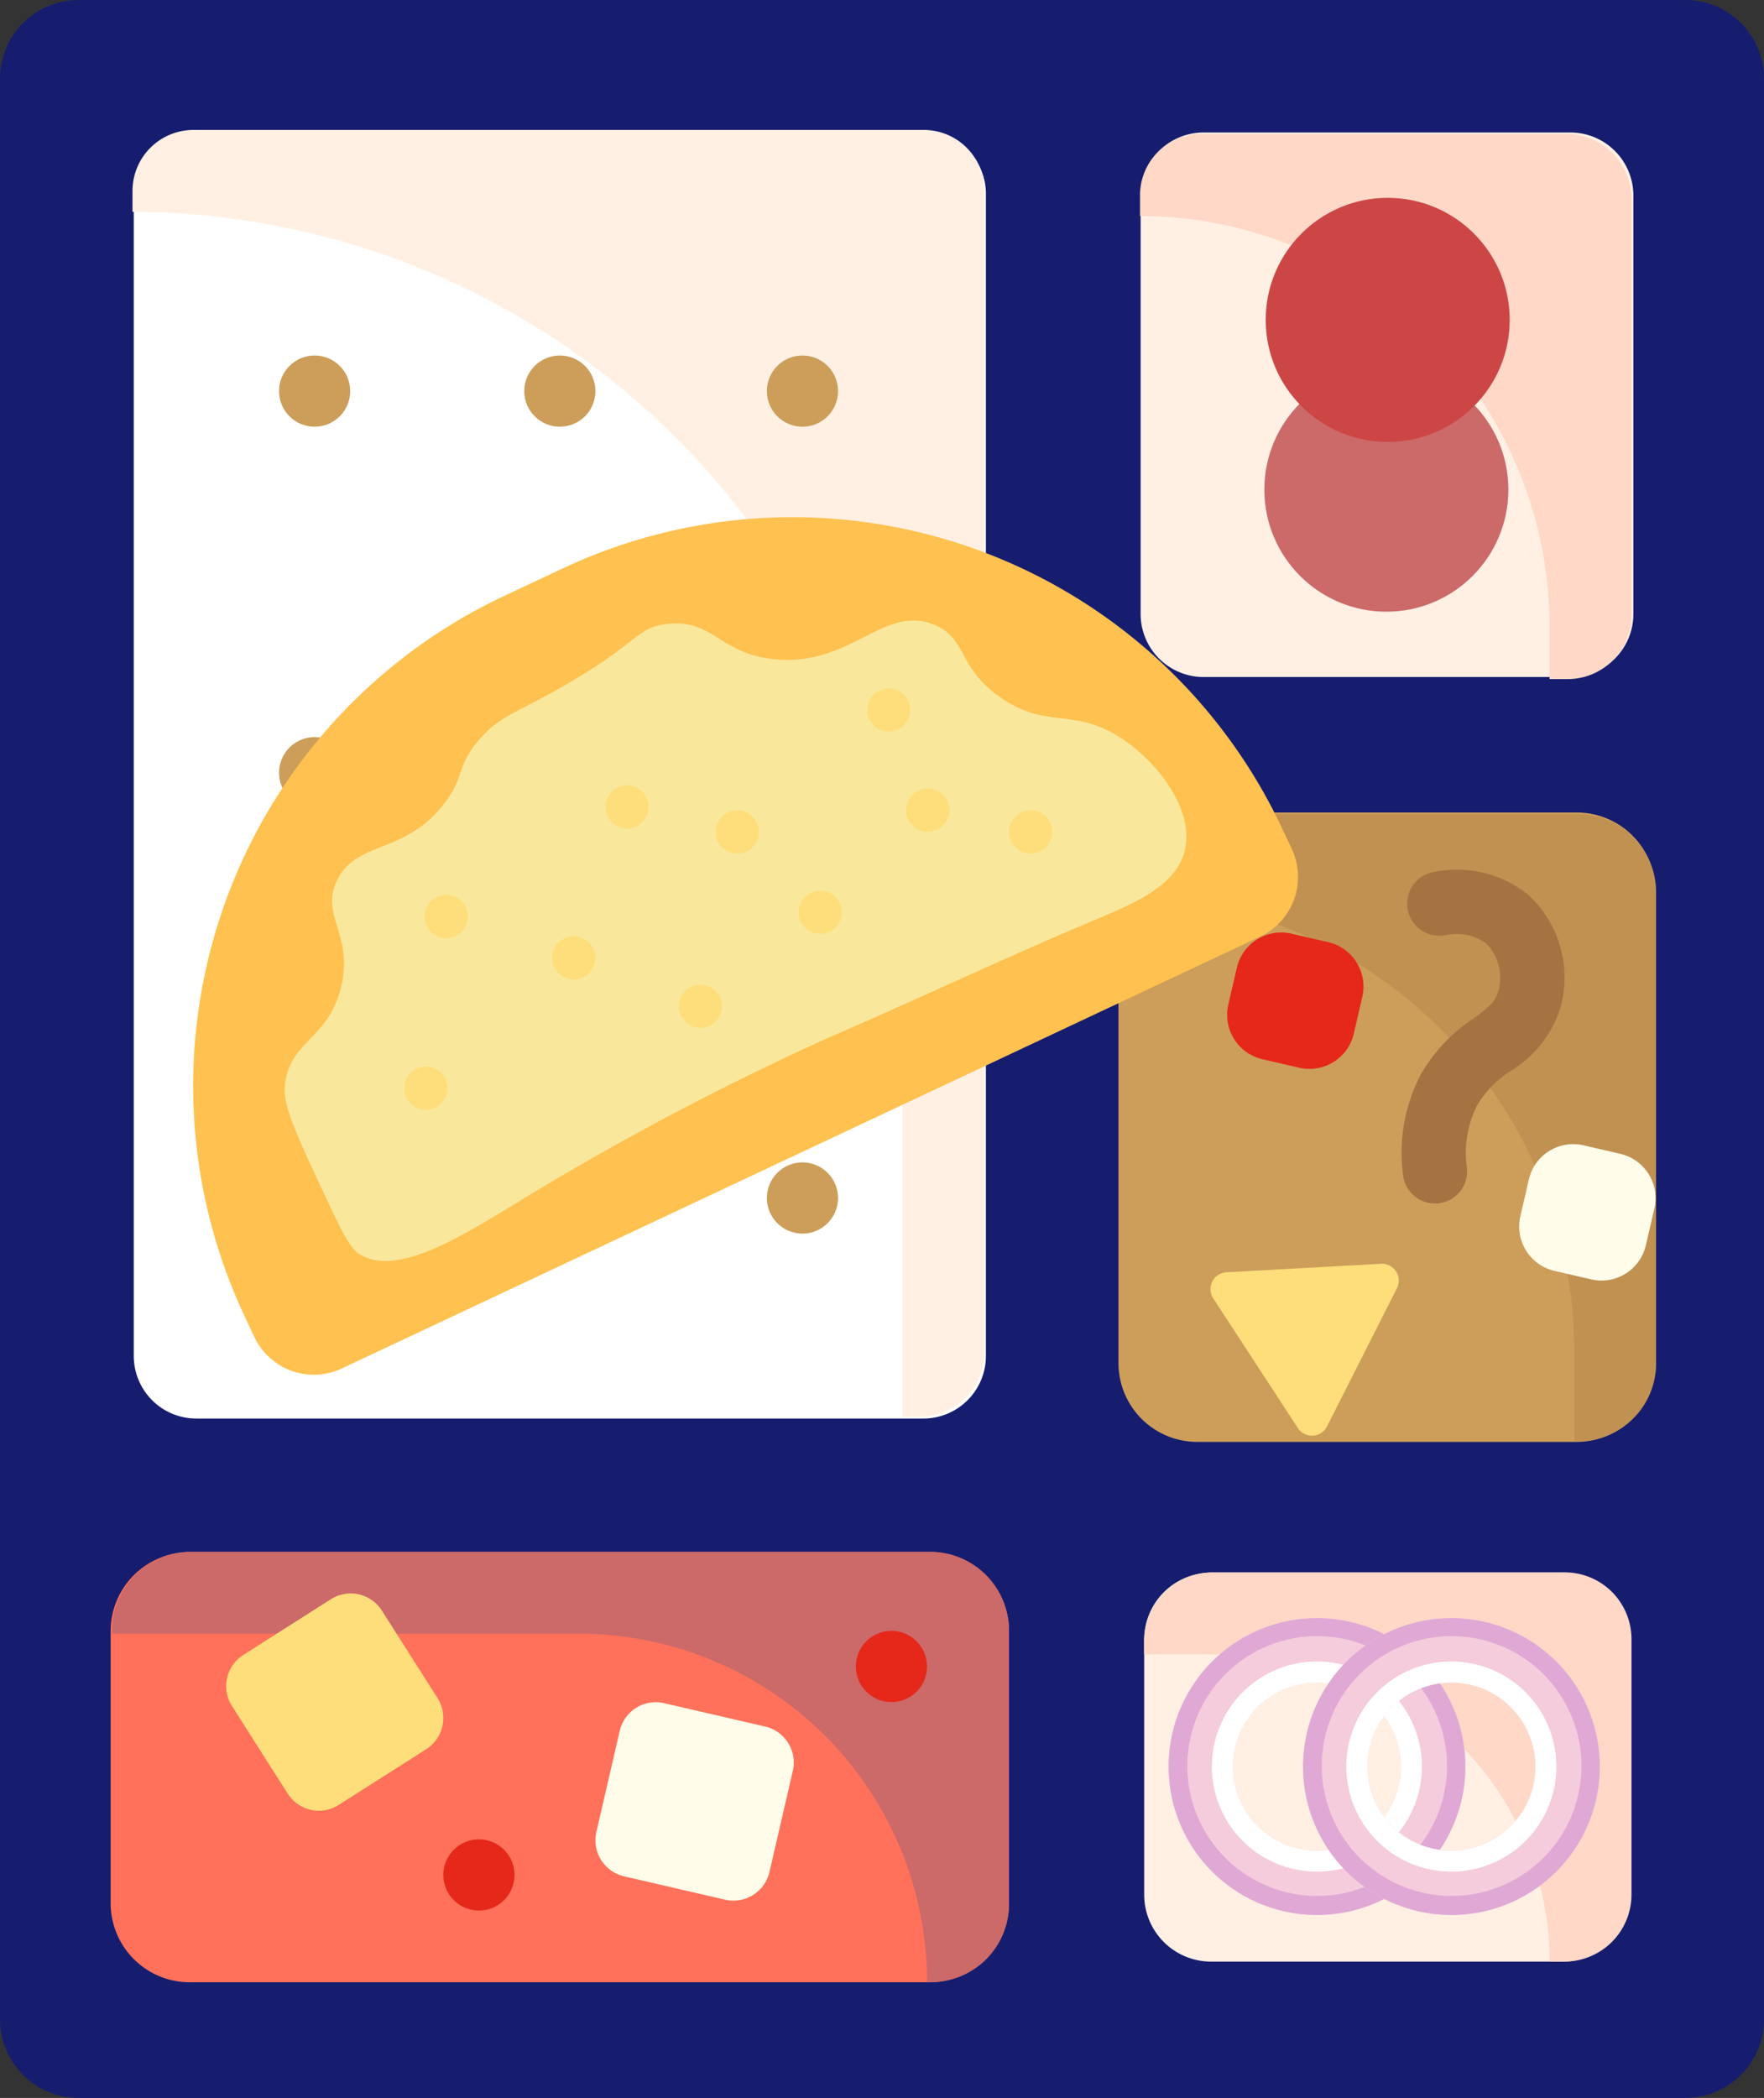 <svg xmlns="http://www.w3.org/2000/svg" width="92.533" height="110" viewBox="0 0 92.533 110">
  <rect x="0" y="0" width="92.533" height="110" fill="#333333" stroke="none"/>
  <g id="meal" transform="translate(-40.651)">
    <path id="Path_165" data-name="Path 165" d="M129.057,110H44.778a4.127,4.127,0,0,1-4.127-4.127V4.127A4.127,4.127,0,0,1,44.778,0h84.279a4.127,4.127,0,0,1,4.127,4.127V105.873A4.127,4.127,0,0,1,129.057,110Z" transform="translate(0)" fill="#161d6f"/>
    <path id="Path_166" data-name="Path 166" d="M114.728,99.545H76.594a3.283,3.283,0,0,1-3.283-3.283V35.337a3.283,3.283,0,0,1,3.283-3.283h38.134a3.283,3.283,0,0,1,3.283,3.283V96.262A3.283,3.283,0,0,1,114.728,99.545Z" transform="translate(-25.643 -25.167)" fill="#fff"/>
    <path id="Path_167" data-name="Path 167" d="M73,36.01A40.509,40.509,0,0,1,113.391,76.4V99.174h.947a3.36,3.36,0,0,0,3.35-3.35V34.893a3.18,3.18,0,0,0-3.18-3.18H76.2a3.2,3.2,0,0,0-3.2,3.2V36.01Z" transform="translate(-25.399 -24.9)" fill="#fff0e3"/>
    <path id="Path_168" data-name="Path 168" d="M110.644,401.336H71.815a4.148,4.148,0,0,1-4.148-4.148v-14.26a4.148,4.148,0,0,1,4.148-4.148h38.829a4.148,4.148,0,0,1,4.148,4.148v14.26A4.148,4.148,0,0,1,110.644,401.336Z" transform="translate(-21.212 -297.401)" fill="#ff715a"/>
    <path id="Path_169" data-name="Path 169" d="M92.492,383.01a18.262,18.262,0,0,1,18.262,18.262h.22a4.077,4.077,0,0,0,4.077-4.077V382.849a4.136,4.136,0,0,0-4.136-4.136H72.145A4.145,4.145,0,0,0,68,382.858v.151Z" transform="translate(-21.473 -297.349)" fill="#cc6969"/>
    <path id="Path_170" data-name="Path 170" d="M341.981,404.2H323.526a3.51,3.51,0,0,1-3.51-3.51V387.317a3.51,3.51,0,0,1,3.51-3.51h18.455a3.51,3.51,0,0,1,3.51,3.51v13.377A3.51,3.51,0,0,1,341.981,404.2Z" transform="translate(-219.345 -301.348)" fill="#fff0e3"/>
    <path id="Path_171" data-name="Path 171" d="M325.156,388.011a16.113,16.113,0,0,1,16.113,16.113h.784a3.513,3.513,0,0,0,3.513-3.513V387.218a3.5,3.5,0,0,0-3.5-3.5H323.6a3.609,3.609,0,0,0-3.6,3.6v.7h5.156Z" transform="translate(-219.333 -301.275)" fill="#ffd8c7"/>
    <path id="Path_172" data-name="Path 172" d="M337.777,231.288H317.871a4.133,4.133,0,0,1-4.133-4.133V202.42a4.133,4.133,0,0,1,4.133-4.133h19.906a4.133,4.133,0,0,1,4.133,4.133v24.735A4.133,4.133,0,0,1,337.777,231.288Z" transform="translate(-214.416 -155.686)" fill="#cc9e5a"/>
    <path id="Path_173" data-name="Path 173" d="M314,203.01a23.848,23.848,0,0,1,23.848,23.848v4.727h.22a4.077,4.077,0,0,0,4.077-4.077v-24.7a4.1,4.1,0,0,0-4.095-4.095H318.161A4.174,4.174,0,0,0,314,202.875v.135Z" transform="translate(-214.621 -156.021)" fill="#c19152"/>
    <path id="Path_174" data-name="Path 174" d="M341.686,60.883H322.452a3.307,3.307,0,0,1-3.307-3.307V35.637a3.307,3.307,0,0,1,3.307-3.307h19.234a3.307,3.307,0,0,1,3.307,3.307V57.576A3.307,3.307,0,0,1,341.686,60.883Z" transform="translate(-218.661 -25.384)" fill="#fff0e3"/>
    <path id="Path_175" data-name="Path 175" d="M319,37.011A21.548,21.548,0,0,1,340.484,58.5v2.793h.958a3.348,3.348,0,0,0,3.339-3.339V36.125a3.421,3.421,0,0,0-3.411-3.411H322.209A3.209,3.209,0,0,0,319,35.922v1.088Z" transform="translate(-218.548 -25.686)" fill="#ffd8c7"/>
    <g id="Group_71" data-name="Group 71" transform="translate(55.288 18.64)">
      <circle id="Ellipse_6" data-name="Ellipse 6" cx="1.867" cy="1.867" r="1.867" fill="#cc9e5a"/>
      <circle id="Ellipse_7" data-name="Ellipse 7" cx="1.867" cy="1.867" r="1.867" transform="translate(0 20.008)" fill="#cc9e5a"/>
    </g>
    <circle id="Ellipse_8" data-name="Ellipse 8" cx="1.867" cy="1.867" r="1.867" transform="translate(55.288 60.947)"/>
    <circle id="Ellipse_9" data-name="Ellipse 9" cx="1.867" cy="1.867" r="1.867" transform="translate(68.151 18.64)" fill="#cc9e5a"/>
    <circle id="Ellipse_10" data-name="Ellipse 10" cx="1.867" cy="1.867" r="1.867" transform="translate(68.151 38.648)"/>
    <circle id="Ellipse_11" data-name="Ellipse 11" cx="1.867" cy="1.867" r="1.867" transform="translate(68.151 60.947)"/>
    <g id="Group_72" data-name="Group 72" transform="translate(63.906 85.51)">
      <circle id="Ellipse_12" data-name="Ellipse 12" cx="1.867" cy="1.867" r="1.867" transform="translate(0 10.931)" fill="#e5281a"/>
      <circle id="Ellipse_13" data-name="Ellipse 13" cx="1.867" cy="1.867" r="1.867" transform="translate(21.639)" fill="#e5281a"/>
    </g>
    <circle id="Ellipse_14" data-name="Ellipse 14" cx="1.867" cy="1.867" r="1.867" transform="translate(80.878 18.64)" fill="#cc9e5a"/>
    <circle id="Ellipse_15" data-name="Ellipse 15" cx="1.867" cy="1.867" r="1.867" transform="translate(80.878 38.648)"/>
    <circle id="Ellipse_16" data-name="Ellipse 16" cx="1.867" cy="1.867" r="1.867" transform="translate(80.878 60.947)" fill="#cc9e5a"/>
    <g id="Group_73" data-name="Group 73" transform="translate(50.776 27.112)">
      <path id="Path_176" data-name="Path 176" d="M104.094,130.33l3.053-1.435a28.381,28.381,0,0,1,37.759,13.611l.511,1.088a3.451,3.451,0,0,1-1.655,4.591L95.585,170.832a3.451,3.451,0,0,1-4.591-1.655l-.511-1.088A28.381,28.381,0,0,1,104.094,130.33Z" transform="translate(-87.779 -126.192)" fill="#ffc14f"/>
      <path id="Path_177" data-name="Path 177" d="M99.1,399.374l-2.922-4.591a1.939,1.939,0,0,1,.595-2.677l4.591-2.922a1.939,1.939,0,0,1,2.677.595l2.922,4.591a1.939,1.939,0,0,1-.595,2.677l-4.591,2.922A1.939,1.939,0,0,1,99.1,399.374Z" transform="translate(-94.135 -332.444)" fill="#fede7a"/>
    </g>
    <path id="Path_178" data-name="Path 178" d="M186.079,422.2l1.225-5.3a1.939,1.939,0,0,1,2.326-1.453l5.3,1.225a1.939,1.939,0,0,1,1.453,2.326l-1.225,5.3a1.939,1.939,0,0,1-2.326,1.453l-5.3-1.225A1.939,1.939,0,0,1,186.079,422.2Z" transform="translate(-114.144 -326.146)" fill="#fffde9"/>
    <path id="Path_179" data-name="Path 179" d="M340.333,231.356l.446-1.931a2.387,2.387,0,0,1,2.863-1.789l1.931.446a2.387,2.387,0,0,1,1.789,2.863l-.446,1.931a2.387,2.387,0,0,1-2.863,1.789l-1.931-.446A2.387,2.387,0,0,1,340.333,231.356Z" transform="translate(-235.249 -178.682)" fill="#e5281a"/>
    <path id="Path_180" data-name="Path 180" d="M411.639,283.012l.446-1.931a2.387,2.387,0,0,1,2.863-1.789l1.931.446a2.387,2.387,0,0,1,1.789,2.863l-.446,1.931a2.387,2.387,0,0,1-2.863,1.789l-1.931-.446A2.387,2.387,0,0,1,411.639,283.012Z" transform="translate(-291.235 -219.24)" fill="#fffde9"/>
    <circle id="Ellipse_17" data-name="Ellipse 17" cx="6.4" cy="6.4" r="6.4" transform="translate(106.974 19.272)" fill="#cc6969"/>
    <circle id="Ellipse_18" data-name="Ellipse 18" cx="6.4" cy="6.4" r="6.4" transform="translate(107.045 10.373)" fill="#cc4646"/>
    <path id="Path_181" data-name="Path 181" d="M345.135,308.42l-8.107.447a.884.884,0,0,0-.692,1.366l4.441,6.8a.884.884,0,0,0,1.529-.084l3.666-7.245A.884.884,0,0,0,345.135,308.42Z" transform="translate(-232.045 -242.157)" fill="#fede7a"/>
    <path id="Path_182" data-name="Path 182" d="M384.675,229.771A1.684,1.684,0,0,1,383,228.264a8.834,8.834,0,0,1,.926-5.251,8.58,8.58,0,0,1,2.743-2.92c.8-.591,1.163-.876,1.328-1.454a2.563,2.563,0,0,0-.651-2.52,2.688,2.688,0,0,0-2.106-.42,1.684,1.684,0,1,1-.68-3.3,5.98,5.98,0,0,1,4.969,1.153,5.88,5.88,0,0,1,1.707,6.015,5.951,5.951,0,0,1-2.568,3.239,5.439,5.439,0,0,0-1.783,1.82,5.544,5.544,0,0,0-.534,3.284,1.684,1.684,0,0,1-1.5,1.853C384.794,229.767,384.734,229.771,384.675,229.771Z" transform="translate(-268.75 -166.668)" fill="#a57341"/>
    <path id="Path_183" data-name="Path 183" d="M333.792,410.506a7.783,7.783,0,1,1,1.363-.12h0A7.815,7.815,0,0,1,333.792,410.506Zm1.069-1.779h0ZM333.8,398.32a4.408,4.408,0,1,0,.761,8.748,4.408,4.408,0,0,0-.761-8.748Z" transform="translate(-224.058 -310.098)" fill="#f5ccdc"/>
    <path id="Path_184" data-name="Path 184" d="M342.1,416.542a5.509,5.509,0,1,1,.964-.085h0A5.5,5.5,0,0,1,342.1,416.542Zm1.067.495h0Zm-1.056-10.407a4.408,4.408,0,1,0,.761,8.748,4.408,4.408,0,0,0-.761-8.748Z" transform="translate(-232.369 -318.408)" fill="#fff"/>
    <path id="Path_185" data-name="Path 185" d="M333.792,410.506a7.783,7.783,0,1,1,1.363-.12h0A7.815,7.815,0,0,1,333.792,410.506Zm1.069-1.779h0Zm-1.05-12.842a6.923,6.923,0,0,0-1.21.107,6.81,6.81,0,1,0,1.21-.107Z" transform="translate(-224.058 -310.098)" fill="#e0a9d5"/>
    <path id="Path_186" data-name="Path 186" d="M366.6,410.506a7.783,7.783,0,1,1,1.363-.12h0A7.816,7.816,0,0,1,366.6,410.506Zm1.069-1.779h0ZM366.61,398.32a4.408,4.408,0,1,0,.761,8.748,4.408,4.408,0,0,0-.761-8.748Z" transform="translate(-249.815 -310.098)" fill="#f5ccdc"/>
    <path id="Path_187" data-name="Path 187" d="M374.909,416.542a5.509,5.509,0,1,1,.964-.085h0A5.5,5.5,0,0,1,374.909,416.542Zm1.067.495h0Zm-1.055-10.407a4.408,4.408,0,1,0,.761,8.748,4.408,4.408,0,0,0-.761-8.748Z" transform="translate(-258.126 -318.408)" fill="#fff"/>
    <path id="Path_188" data-name="Path 188" d="M366.6,410.506a7.783,7.783,0,1,1,1.363-.12h0A7.816,7.816,0,0,1,366.6,410.506Zm1.069-1.779h0Zm-1.05-12.842a6.923,6.923,0,0,0-1.21.107,6.81,6.81,0,1,0,1.21-.107Z" transform="translate(-249.815 -310.098)" fill="#e0a9d5"/>
    <path id="Path_189" data-name="Path 189" d="M112.072,181.144c-1.328-2.855-1.992-4.282-1.9-5.3.227-2.394,2.265-2.416,2.947-5.182s-1.123-3.757-.2-5.624c1.045-2.112,3.584-1.311,5.654-4.064,1.052-1.4.581-1.854,1.748-3.241,1.1-1.3,1.953-1.427,4.478-2.872,3.929-2.249,3.785-3.057,5.4-3.248,2.439-.288,2.748,1.547,5.643,1.845,4.015.413,5.729-2.881,8.378-1.815,1.762.709,1.217,2.253,3.521,3.839,2.4,1.65,3.754.511,6.2,2.05,1.989,1.252,3.926,3.792,3.457,5.9-.426,1.912-2.7,2.846-4.759,3.71-4.716,1.979-9.337,4.177-14.034,6.2a149.145,149.145,0,0,0-15.564,8.191c-3.447,2.088-6.934,4.4-8.98,3.107C113.551,184.309,113.051,183.249,112.072,181.144Z" transform="translate(-54.581 -118.895)" fill="#f9e79b"/>
    <g id="Group_74" data-name="Group 74" transform="translate(61.858 36.092)">
      <circle id="Ellipse_19" data-name="Ellipse 19" cx="1.134" cy="1.134" r="1.134" transform="translate(0 19.83)" fill="#fede7a"/>
      <circle id="Ellipse_20" data-name="Ellipse 20" cx="1.134" cy="1.134" r="1.134" transform="translate(1.066 10.832)" fill="#fede7a"/>
      <circle id="Ellipse_21" data-name="Ellipse 21" cx="1.134" cy="1.134" r="1.134" transform="translate(10.555 5.079)" fill="#fede7a"/>
      <circle id="Ellipse_22" data-name="Ellipse 22" cx="1.134" cy="1.134" r="1.134" transform="translate(7.752 12.998)" fill="#fede7a"/>
      <circle id="Ellipse_23" data-name="Ellipse 23" cx="1.134" cy="1.134" r="1.134" transform="translate(14.401 15.537)" fill="#fede7a"/>
      <circle id="Ellipse_24" data-name="Ellipse 24" cx="1.134" cy="1.134" r="1.134" transform="translate(16.335 6.394)" fill="#fede7a"/>
      <circle id="Ellipse_25" data-name="Ellipse 25" cx="1.134" cy="1.134" r="1.134" transform="translate(31.728 6.394)" fill="#fede7a"/>
      <circle id="Ellipse_26" data-name="Ellipse 26" cx="1.134" cy="1.134" r="1.134" transform="translate(20.681 10.605)" fill="#fede7a"/>
      <circle id="Ellipse_27" data-name="Ellipse 27" cx="1.134" cy="1.134" r="1.134" transform="translate(24.277)" fill="#fede7a"/>
      <circle id="Ellipse_28" data-name="Ellipse 28" cx="1.134" cy="1.134" r="1.134" transform="translate(26.327 5.251)" fill="#fede7a"/>
    </g>
  </g>
</svg>
